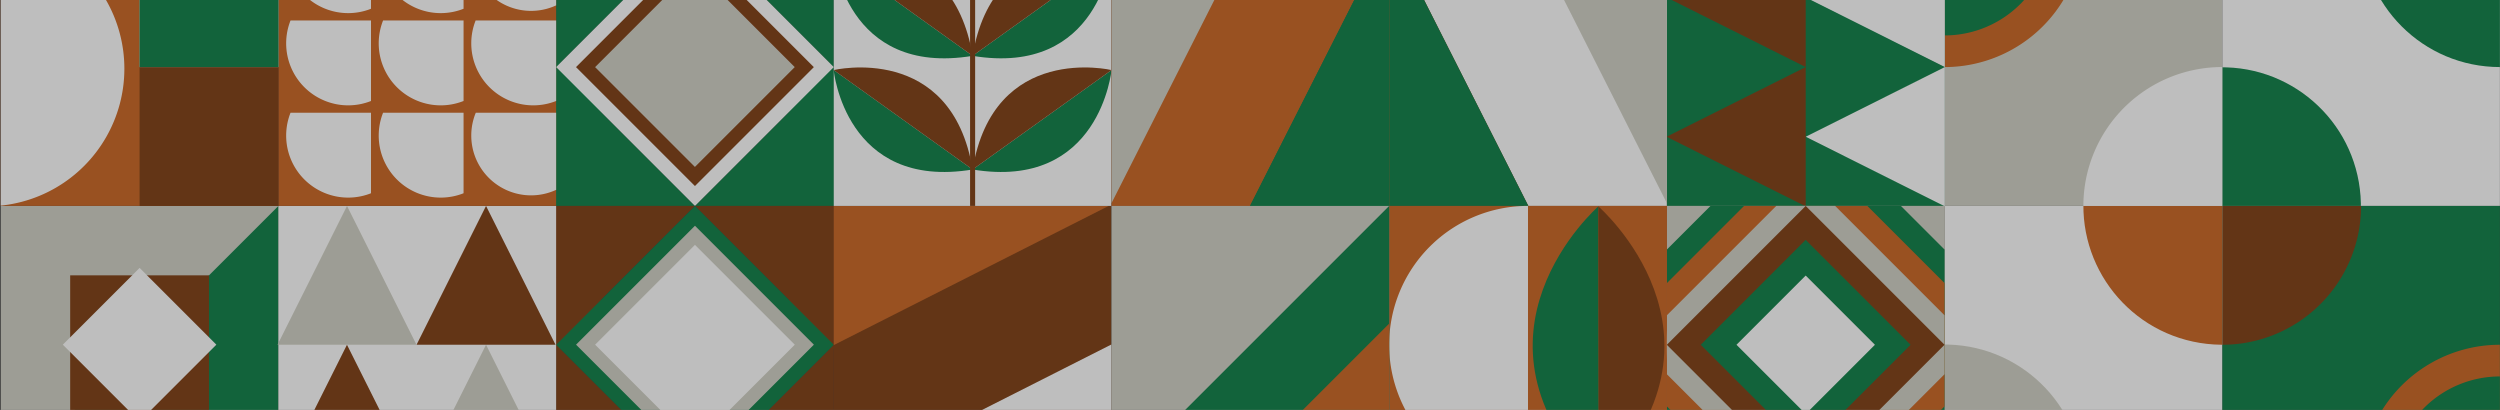 <svg xmlns="http://www.w3.org/2000/svg" xmlns:xlink="http://www.w3.org/1999/xlink" width="100%" height="100%" viewBox="0 0 1366 224">
  <rect x="0" y="0" width="1366" height="224" fill="#333333" stroke="none"/>
  <defs>
    <clipPath id="clip-path">
      <rect id="Rectangle_1881" data-name="Rectangle 1881" width="1366" height="224" transform="translate(0 160)" fill="#04773e" opacity="0.95"/>
    </clipPath>
    <clipPath id="clip-path-2">
      <rect id="Rectangle_15" data-name="Rectangle 15" width="151.734" height="151.716" fill="none"/>
    </clipPath>
    <clipPath id="clip-path-4">
      <rect id="Rectangle_19" data-name="Rectangle 19" width="151.716" height="151.734" fill="none"/>
    </clipPath>
    <clipPath id="clip-path-12">
      <rect id="Rectangle_37" data-name="Rectangle 37" width="50.577" height="50.577" fill="none"/>
    </clipPath>
    <clipPath id="clip-path-39">
      <rect id="Rectangle_77" data-name="Rectangle 77" width="151.734" height="76.031" fill="none"/>
    </clipPath>
    <clipPath id="clip-path-40">
      <rect id="Rectangle_94" data-name="Rectangle 94" width="75.867" height="75.867" fill="none"/>
    </clipPath>
    <clipPath id="clip-path-48">
      <rect id="Rectangle_109" data-name="Rectangle 109" width="151.734" height="151.716" fill="#00599b"/>
    </clipPath>
    <clipPath id="clip-path-49">
      <rect id="Rectangle_116" data-name="Rectangle 116" width="151.734" height="151.716" fill="#cbcbbf"/>
    </clipPath>
    <clipPath id="clip-path-50">
      <rect id="Rectangle_118" data-name="Rectangle 118" width="151.734" height="75.849" fill="none"/>
    </clipPath>
    <clipPath id="clip-path-52">
      <rect id="Rectangle_123" data-name="Rectangle 123" width="151.734" height="151.716" fill="#c45e1a"/>
    </clipPath>
    <clipPath id="clip-path-55">
      <rect id="Rectangle_143" data-name="Rectangle 143" width="75.867" height="75.919" fill="none"/>
    </clipPath>
    <clipPath id="clip-path-56">
      <rect id="Rectangle_141" data-name="Rectangle 141" width="131.085" height="131.085" fill="none"/>
    </clipPath>
  </defs>
  <g id="Mask_Group_2" data-name="Mask Group 2" transform="translate(0 -160)" opacity="0.7" clip-path="url(#clip-path)">
    <g id="v1" transform="translate(0.395 -183)">
      <g id="BACKGROUND_2" data-name="BACKGROUND 2" transform="translate(-0.002)">
        <rect id="Rectangle_1" data-name="Rectangle 1" width="151.734" height="151.716" transform="translate(1213.819 0.346)" fill="#78360a"/>
        <circle id="Ellipse_1" data-name="Ellipse 1" cx="75.867" cy="75.867" r="75.867" transform="translate(1213.819 0.346)" fill="#fafafa"/>
        <rect id="Rectangle_2" data-name="Rectangle 2" width="75.867" height="151.716" transform="translate(1289.686 0.346)" fill="#c45e1a"/>
        <rect id="Rectangle_3" data-name="Rectangle 3" width="75.867" height="151.716" transform="translate(1289.686 0.346)" fill="#191919"/>
        <path id="Path_1" data-name="Path 1" d="M444.557,90.232,368.709,166.1l75.849,75.849,75.87-75.849L444.56,90.232h75.867V241.967H368.693V90.232Z" transform="translate(845.128 61.832)" fill="#04773e"/>
        <path id="Path_2" data-name="Path 2" d="M444.557,118.338,368.709,157.41l75.849,39.057,75.867-39.072-75.867-39.054h75.87v78.142H368.693V118.338Z" transform="translate(845.128 107.313)" fill="#04773e"/>
        <path id="Path_3" data-name="Path 3" d="M397.668,90.232Z" transform="translate(892.015 61.832)" fill="#fafafa"/>
        <path id="Path_4" data-name="Path 4" d="M444.541,241.947,368.692,166.1l75.849-75.867h0L520.408,166.1Z" transform="translate(845.145 61.828)" fill="#fafafa"/>
        <rect id="Rectangle_4" data-name="Rectangle 4" width="91.888" height="91.888" transform="translate(1289.68 292.902) rotate(-135)" fill="#78360a"/>
        <rect id="Rectangle_5" data-name="Rectangle 5" width="77.123" height="77.141" transform="translate(1289.67 282.466) rotate(-135)" fill="#cbcbbf"/>
        <path id="Path_5" data-name="Path 5" d="M792.258,148.183,716.391,224.05,792.258,299.9,868.1,224.05,792.25,148.183H868.1V299.9H716.391V148.183Z" transform="translate(-412.917 155.61)" fill="#04773e"/>
        <path id="Path_6" data-name="Path 6" d="M792.258,176.283l-75.867,39.072,75.867,39.072,75.849-39.072-75.849-39.072H868.1v78.142H716.391V176.283Z" transform="translate(-412.917 201.082)" fill="#04773e"/>
        <path id="Path_7" data-name="Path 7" d="M792.258,299.9,716.391,224.05l75.867-75.867h0L868.1,224.05Z" transform="translate(-412.917 155.61)" fill="#fafafa"/>
        <rect id="Rectangle_6" data-name="Rectangle 6" width="91.888" height="91.888" transform="translate(379.315 444.649) rotate(-135)" fill="#78360a"/>
        <rect id="Rectangle_7" data-name="Rectangle 7" width="77.123" height="77.141" transform="translate(379.302 434.208) rotate(-135)" fill="#cbcbbf"/>
        <path id="Path_8" data-name="Path 8" d="M426.644,339.948l75.849-75.867,75.867,75.867L502.493,415.8l-75.849-75.849v75.867H578.36V264.081H426.644Z" transform="translate(635.459 343.16)" fill="#78360a"/>
        <path id="Path_9" data-name="Path 9" d="M426.644,339.948l39.072-75.867,39.072,75.867L465.717,415.8l-39.072-75.849v75.867h78.142V264.081H426.644Z" transform="translate(709.032 343.16)" fill="#78360a"/>
        <path id="Path_10" data-name="Path 10" d="M578.36,339.948l-75.867-75.867-75.849,75.867h0L502.493,415.8Z" transform="translate(635.459 343.16)" fill="#04773e"/>
        <rect id="Rectangle_8" data-name="Rectangle 8" width="91.888" height="91.888" transform="translate(1137.959 748.052) rotate(-135)" fill="#cbcbbf"/>
        <rect id="Rectangle_9" data-name="Rectangle 9" width="77.123" height="77.141" transform="translate(1137.944 737.621) rotate(-135)" fill="#fafafa"/>
        <path id="Path_11" data-name="Path 11" d="M792.248,357.845,716.4,282l75.846-75.867L868.115,282l-75.867,75.849h75.88V206.129H716.394V357.845Z" transform="translate(-412.923 249.38)" fill="#78360a"/>
        <path id="Path_12" data-name="Path 12" d="M792.248,284.273,716.4,245.2l75.846-39.072L868.115,245.2l-75.867,39.072h75.88V206.131H716.394v78.142Z" transform="translate(-412.923 249.378)" fill="#78360a"/>
        <path id="Path_13" data-name="Path 13" d="M792.242,206.129,716.4,282l75.846,75.849h0L868.11,282Z" transform="translate(-412.901 249.38)" fill="#04773e"/>
        <rect id="Rectangle_10" data-name="Rectangle 10" width="91.888" height="91.888" transform="translate(379.333 596.303) rotate(-135)" fill="#cbcbbf"/>
        <rect id="Rectangle_11" data-name="Rectangle 11" width="77.141" height="77.123" transform="translate(379.333 585.877) rotate(-135)" fill="#fafafa"/>
        <rect id="Rectangle_12" data-name="Rectangle 12" width="151.734" height="151.716" transform="translate(606.939 758.975)" fill="#04773e"/>
        <path id="Path_14" data-name="Path 14" d="M752.214,322.033V473.749H600.48" transform="translate(6.459 436.942)" fill="#78360a"/>
        <rect id="Rectangle_13" data-name="Rectangle 13" width="151.734" height="151.716" transform="translate(0.008 455.527)" fill="#cbcbbf"/>
        <path id="Path_15" data-name="Path 15" d="M984.018,206.136V357.841H832.287" transform="translate(-832.287 249.392)" fill="#04773e"/>
        <rect id="Rectangle_14" data-name="Rectangle 14" width="151.734" height="151.716" transform="translate(910.371 0.346)" fill="#c45e1a"/>
        <g id="Group_1" data-name="Group 1" transform="translate(910.387 0.346)" clip-path="url(#clip-path-2)">
          <circle id="Ellipse_2" data-name="Ellipse 2" cx="75.867" cy="75.867" r="75.867" transform="translate(-75.867 -75.867)" fill="#fafafa"/>
          <circle id="Ellipse_3" data-name="Ellipse 3" cx="75.901" cy="75.901" r="75.901" transform="matrix(-0.997, -0.083, 0.083, -0.997, 221.036, 233.729)" fill="#fafafa"/>
          <path id="Path_16" data-name="Path 16" d="M590.779,87.37a47.6,47.6,0,1,0,0-.01Z" transform="translate(-486.677 64.344)" fill="#78360a"/>
        </g>
        <rect id="Rectangle_16" data-name="Rectangle 16" width="151.734" height="151.716" transform="translate(758.653 0.346)" fill="#fafafa"/>
        <g id="Group_2" data-name="Group 2" transform="translate(758.653 0.346)" clip-path="url(#clip-path-2)">
          <path id="Path_17" data-name="Path 17" d="M789.678,46.891a75.867,75.867,0,1,1-75.867-75.867A75.867,75.867,0,0,1,789.678,46.891Z" transform="translate(-562.086 -46.891)" fill="#04773e"/>
          <path id="Path_18" data-name="Path 18" d="M847.641,104.836a75.886,75.886,0,1,1,0-.007Z" transform="translate(-771.787 46.88)" fill="#78360a"/>
          <path id="Path_19" data-name="Path 19" d="M819.638,94.136a58.55,58.55,0,1,1,0-.008Z" transform="translate(-761.091 57.58)" fill="#fafafa"/>
        </g>
        <rect id="Rectangle_18" data-name="Rectangle 18" width="151.716" height="151.734" transform="translate(0.008 607.241)" fill="#c45e1a"/>
        <g id="Group_3" data-name="Group 3" transform="translate(0.026 607.241)" clip-path="url(#clip-path-4)">
          <circle id="Ellipse_4" data-name="Ellipse 4" cx="75.867" cy="75.867" r="75.867" transform="translate(-75.883 75.867)" fill="#cbcbbf"/>
          <circle id="Ellipse_5" data-name="Ellipse 5" cx="75.87" cy="75.87" r="75.87" transform="translate(226.886 76.561) rotate(-179.484)" fill="#fafafa"/>
        </g>
        <rect id="Rectangle_20" data-name="Rectangle 20" width="151.716" height="151.734" transform="translate(0.026 758.957)" fill="#f5f2d0"/>
        <g id="Group_4" data-name="Group 4" transform="translate(0.026 758.957)" clip-path="url(#clip-path-4)">
          <path id="Path_20" data-name="Path 20" d="M1061.516,260.764a75.867,75.867,0,1,1-75.867,75.867A75.868,75.868,0,0,1,1061.516,260.764Z" transform="translate(-1061.501 -336.631)" fill="#04773e"/>
          <path id="Path_21" data-name="Path 21" d="M1003.572,318.716A75.867,75.867,0,1,1,927.7,394.583a75.867,75.867,0,0,1,75.867-75.867Z" transform="translate(-851.838 -242.849)" fill="#78360a"/>
          <path id="Path_22" data-name="Path 22" d="M992.864,325.329a58.554,58.554,0,1,1-58.553,58.554,58.554,58.554,0,0,1,58.553-58.554Z" transform="translate(-841.158 -232.148)" fill="#fafafa"/>
        </g>
        <rect id="Rectangle_22" data-name="Rectangle 22" width="151.716" height="151.734" transform="translate(151.742 607.241)" fill="#fafafa"/>
        <g id="Group_5" data-name="Group 5" transform="translate(151.758 607.241)" clip-path="url(#clip-path-4)">
          <path id="Path_23" data-name="Path 23" d="M945.609,412.5a75.867,75.867,0,1,1,75.867-75.867A75.867,75.867,0,0,1,945.609,412.5Z" transform="translate(-793.918 -184.915)" fill="#04773e"/>
          <path id="Path_24" data-name="Path 24" d="M1003.584,354.543a74.18,74.18,0,1,1,.011,0Z" transform="translate(-1003.584 -278.704)" fill="#04773e"/>
        </g>
        <rect id="Rectangle_24" data-name="Rectangle 24" width="151.716" height="151.734" transform="translate(151.742 758.957)" fill="#cbcbbf"/>
        <g id="Group_6" data-name="Group 6" transform="translate(151.758 758.957)" clip-path="url(#clip-path-4)">
          <path id="Path_25" data-name="Path 25" d="M945.609,260.764a75.867,75.867,0,1,0,75.867,75.867A75.867,75.867,0,0,0,945.609,260.764Z" transform="translate(-793.918 -336.631)" fill="#78360a"/>
          <path id="Path_26" data-name="Path 26" d="M1003.586,318.716a76.323,76.323,0,1,0,.01,0Z" transform="translate(-1003.586 -242.849)" fill="#c45e1a"/>
          <path id="Path_27" data-name="Path 27" d="M992.857,325.329a58.554,58.554,0,1,0,58.554,58.554A58.554,58.554,0,0,0,992.857,325.329Z" transform="translate(-992.863 -232.148)" fill="#fafafa"/>
        </g>
        <rect id="Rectangle_26" data-name="Rectangle 26" width="151.716" height="151.734" transform="translate(1213.837 303.775)" fill="#fafafa"/>
        <g id="Group_7" data-name="Group 7" transform="translate(1213.837 303.775)" clip-path="url(#clip-path-4)">
          <circle id="Ellipse_6" data-name="Ellipse 6" cx="75.831" cy="75.831" r="75.831" transform="matrix(-0.071, -0.997, 0.997, -0.071, -70.254, 232.791)" fill="#04773e"/>
          <circle id="Ellipse_7" data-name="Ellipse 7" cx="75.867" cy="75.867" r="75.867" transform="translate(75.849 -75.867)" fill="#04773e"/>
        </g>
        <rect id="Rectangle_28" data-name="Rectangle 28" width="151.716" height="151.734" transform="translate(1213.837 455.507)" fill="#04773e"/>
        <g id="Group_8" data-name="Group 8" transform="translate(1213.837 455.507)" clip-path="url(#clip-path-4)">
          <path id="Path_28" data-name="Path 28" d="M597.916,144.867a75.867,75.867,0,1,1-75.867,75.867A75.867,75.867,0,0,1,597.916,144.867Z" transform="translate(-597.916 -220.731)" fill="#78360a"/>
          <path id="Path_29" data-name="Path 29" d="M539.946,202.819a75.842,75.842,0,1,1-.015,0Z" transform="translate(-388.232 -126.952)" fill="#c45e1a"/>
          <path id="Path_30" data-name="Path 30" d="M529.271,209.434a58.554,58.554,0,1,1-58.554,58.554A58.554,58.554,0,0,1,529.271,209.434Z" transform="translate(-377.555 -116.246)" fill="#04773e"/>
        </g>
        <rect id="Rectangle_30" data-name="Rectangle 30" width="151.716" height="151.734" transform="translate(1062.103 455.507)" fill="#fafafa"/>
        <g id="Group_9" data-name="Group 9" transform="translate(1062.121 455.507)" clip-path="url(#clip-path-4)">
          <circle id="Ellipse_8" data-name="Ellipse 8" cx="75.856" cy="75.856" r="75.856" transform="translate(214.458 87.008) rotate(-170.792)" fill="#c45e1a"/>
          <circle id="Ellipse_9" data-name="Ellipse 9" cx="75.867" cy="75.867" r="75.867" transform="translate(73.678 229.562) rotate(-178.396)" fill="#cbcbbf"/>
        </g>
        <rect id="Rectangle_32" data-name="Rectangle 32" width="151.716" height="151.734" transform="translate(1062.103 303.775)" fill="#cbcbbf"/>
        <g id="Group_10" data-name="Group 10" transform="translate(1062.121 303.775)" clip-path="url(#clip-path-4)">
          <path id="Path_31" data-name="Path 31" d="M597.916,296.6a75.867,75.867,0,1,1,75.867-75.867A75.867,75.867,0,0,1,597.916,296.6Z" transform="translate(-446.2 -69.002)" fill="#fafafa"/>
          <path id="Path_32" data-name="Path 32" d="M655.868,238.655a75.867,75.867,0,1,1,75.867-75.867A75.867,75.867,0,0,1,655.868,238.655Z" transform="translate(-655.886 -162.772)" fill="#c45e1a"/>
          <path id="Path_33" data-name="Path 33" d="M645.2,210.662a58.55,58.55,0,1,1,.008,0Z" transform="translate(-645.219 -152.082)" fill="#04773e"/>
        </g>
        <rect id="Rectangle_34" data-name="Rectangle 34" width="151.734" height="151.716" transform="translate(606.924 0.346)" fill="#cbcbbf"/>
        <path id="Path_34" data-name="Path 34" d="M676.606,137.223,638.537,61.192l-38.051,76.031Z" transform="translate(82.046 14.839)" fill="#fafafa"/>
        <path id="Path_35" data-name="Path 35" d="M705.69,137.223,667.632,61.192,629.56,137.223Z" transform="translate(-23.149 14.839)" fill="#fafafa"/>
        <path id="Path_36" data-name="Path 36" d="M676.606,108.185,638.537,32.154l-38.051,76.031Z" transform="translate(82.046 -32.154)" fill="#fafafa"/>
        <path id="Path_37" data-name="Path 37" d="M705.69,108.185,667.632,32.154,629.56,108.185Z" transform="translate(-23.149 -32.154)" fill="#fafafa"/>
        <rect id="Rectangle_35" data-name="Rectangle 35" width="151.734" height="151.716" transform="translate(151.742 455.527)" fill="#fafafa"/>
        <path id="Path_38" data-name="Path 38" d="M850.411,310.972,812.451,235.1l-37.98,75.867Z" transform="translate(-547.27 296.269)" fill="#cbcbbf"/>
        <path id="Path_39" data-name="Path 39" d="M879.446,310.972l-38-75.867-37.98,75.867Z" transform="translate(-652.25 296.269)" fill="#78360a"/>
        <path id="Path_40" data-name="Path 40" d="M850.411,282l-37.959-75.867L774.471,282Z" transform="translate(-547.27 249.378)" fill="#78360a"/>
        <path id="Path_41" data-name="Path 41" d="M879.434,282l-37.98-75.867L803.473,282Z" transform="translate(-652.238 249.378)" fill="#cbcbbf"/>
        <rect id="Rectangle_36" data-name="Rectangle 36" width="151.716" height="151.734" transform="translate(910.387 303.793)" fill="#04773e"/>
        <path id="Path_42" data-name="Path 42" d="M560.539,148.086l-76.013,38.043,76.01,38.051Z" transform="translate(501.727 155.453)" fill="#fafafa"/>
        <path id="Path_43" data-name="Path 43" d="M560.537,177.153l-76.01,38.071,76.01,38.053Z" transform="translate(501.729 202.489)" fill="#fafafa"/>
        <path id="Path_44" data-name="Path 44" d="M589.587,148.086l-76.028,38.043,76.031,38.051Z" transform="translate(396.664 155.453)" fill="#78360a"/>
        <path id="Path_45" data-name="Path 45" d="M589.589,177.153l-76.031,38.071,76.031,38.053Z" transform="translate(396.662 202.489)" fill="#78360a"/>
        <g id="Group_11" data-name="Group 11" transform="translate(556.362 0.346)" clip-path="url(#clip-path-12)">
          <path id="Path_46" data-name="Path 46" d="M774.649,25.694A33.883,33.883,0,1,0,808.523-8.171,33.882,33.882,0,0,0,774.649,25.694Z" transform="translate(-770.445 -13.222)" fill="#04773e"/>
        </g>
        <g id="Group_12" data-name="Group 12" transform="translate(505.785 0.346)" clip-path="url(#clip-path-12)">
          <path id="Path_47" data-name="Path 47" d="M793.962,25.694a32.9,32.9,0,1,0,0-.008Z" transform="translate(-789.731 -13.222)" fill="#04773e"/>
        </g>
        <g id="Group_13" data-name="Group 13" transform="translate(455.208 0.346)" clip-path="url(#clip-path-12)">
          <path id="Path_48" data-name="Path 48" d="M813.287,25.694a33.861,33.861,0,1,0,0-.008Z" transform="translate(-809.072 -13.222)" fill="#04773e"/>
        </g>
        <g id="Group_14" data-name="Group 14" transform="translate(556.362 50.741)" clip-path="url(#clip-path-12)">
          <path id="Path_49" data-name="Path 49" d="M774.649,44.96a33.883,33.883,0,1,0,33.883-33.883A33.883,33.883,0,0,0,774.649,44.96Z" transform="translate(-770.445 -32.47)" fill="#04773e"/>
        </g>
        <g id="Group_15" data-name="Group 15" transform="translate(505.785 50.741)" clip-path="url(#clip-path-12)">
          <path id="Path_50" data-name="Path 50" d="M793.961,44.96a33.883,33.883,0,1,0,33.883-33.883A33.883,33.883,0,0,0,793.961,44.96Z" transform="translate(-789.731 -32.47)" fill="#04773e"/>
        </g>
        <g id="Group_16" data-name="Group 16" transform="translate(455.208 50.741)" clip-path="url(#clip-path-12)">
          <path id="Path_51" data-name="Path 51" d="M813.289,44.96A33.883,33.883,0,1,0,847.17,11.077,33.883,33.883,0,0,0,813.289,44.96Z" transform="translate(-809.069 -32.47)" fill="#04773e"/>
        </g>
        <g id="Group_17" data-name="Group 17" transform="translate(556.362 101.154)" clip-path="url(#clip-path-12)">
          <path id="Path_52" data-name="Path 52" d="M774.649,64.208a33.883,33.883,0,1,0,33.883-33.883,33.883,33.883,0,0,0-33.883,33.883Z" transform="translate(-770.445 -51.733)" fill="#04773e"/>
        </g>
        <g id="Group_18" data-name="Group 18" transform="translate(505.785 101.154)" clip-path="url(#clip-path-12)">
          <path id="Path_53" data-name="Path 53" d="M793.961,64.208a33.883,33.883,0,1,0,33.883-33.883,33.883,33.883,0,0,0-33.883,33.883Z" transform="translate(-789.731 -51.733)" fill="#04773e"/>
        </g>
        <g id="Group_19" data-name="Group 19" transform="translate(455.208 101.154)" clip-path="url(#clip-path-12)">
          <path id="Path_54" data-name="Path 54" d="M813.289,64.208A33.883,33.883,0,1,0,847.17,30.325a33.883,33.883,0,0,0-33.881,33.883Z" transform="translate(-809.069 -51.733)" fill="#04773e"/>
        </g>
        <rect id="Rectangle_46" data-name="Rectangle 46" width="151.734" height="151.716" transform="translate(606.924 607.241)" fill="#78360a"/>
        <g id="Group_20" data-name="Group 20" transform="translate(708.075 607.241)" clip-path="url(#clip-path-12)">
          <circle id="Ellipse_10" data-name="Ellipse 10" cx="33.883" cy="33.883" r="33.883" transform="translate(4.207 -21.393)" fill="#04773e"/>
        </g>
        <g id="Group_21" data-name="Group 21" transform="translate(657.501 607.241)" clip-path="url(#clip-path-12)">
          <circle id="Ellipse_11" data-name="Ellipse 11" cx="33.883" cy="33.883" r="33.883" transform="translate(4.207 -21.393)" fill="#fafafa"/>
        </g>
        <g id="Group_22" data-name="Group 22" transform="translate(606.921 607.241)" clip-path="url(#clip-path-12)">
          <circle id="Ellipse_12" data-name="Ellipse 12" cx="33.883" cy="33.883" r="33.883" transform="translate(4.207 -21.393)" fill="#04773e"/>
        </g>
        <g id="Group_23" data-name="Group 23" transform="translate(708.075 657.654)" clip-path="url(#clip-path-12)">
          <circle id="Ellipse_13" data-name="Ellipse 13" cx="33.883" cy="33.883" r="33.883" transform="translate(4.207 -21.411)" fill="#04773e"/>
        </g>
        <g id="Group_24" data-name="Group 24" transform="translate(657.501 657.654)" clip-path="url(#clip-path-12)">
          <circle id="Ellipse_14" data-name="Ellipse 14" cx="33.883" cy="33.883" r="33.883" transform="translate(4.207 -21.411)" fill="#fafafa"/>
        </g>
        <g id="Group_25" data-name="Group 25" transform="translate(606.921 657.654)" clip-path="url(#clip-path-12)">
          <circle id="Ellipse_15" data-name="Ellipse 15" cx="33.883" cy="33.883" r="33.883" transform="translate(4.207 -21.411)" fill="#04773e"/>
        </g>
        <g id="Group_26" data-name="Group 26" transform="translate(708.075 708.052)" clip-path="url(#clip-path-12)">
          <circle id="Ellipse_16" data-name="Ellipse 16" cx="33.883" cy="33.883" r="33.883" transform="translate(4.207 -21.411)" fill="#04773e"/>
        </g>
        <g id="Group_27" data-name="Group 27" transform="translate(657.501 708.052)" clip-path="url(#clip-path-12)">
          <circle id="Ellipse_17" data-name="Ellipse 17" cx="33.883" cy="33.883" r="33.883" transform="translate(4.207 -21.411)" fill="#fafafa"/>
        </g>
        <g id="Group_28" data-name="Group 28" transform="translate(606.921 708.052)" clip-path="url(#clip-path-12)">
          <circle id="Ellipse_18" data-name="Ellipse 18" cx="33.883" cy="33.883" r="33.883" transform="translate(4.207 -21.411)" fill="#04773e"/>
        </g>
        <rect id="Rectangle_56" data-name="Rectangle 56" width="151.734" height="151.716" transform="translate(151.742 303.793)" fill="#c45e1a"/>
        <g id="Group_29" data-name="Group 29" transform="translate(252.896 303.793)" clip-path="url(#clip-path-12)">
          <path id="Path_55" data-name="Path 55" d="M890.544,141.592a32.678,32.678,0,1,0,0-.008Z" transform="translate(-886.332 -129.117)" fill="#fafafa"/>
        </g>
        <g id="Group_30" data-name="Group 30" transform="translate(202.319 303.793)" clip-path="url(#clip-path-12)">
          <path id="Path_56" data-name="Path 56" d="M909.863,141.592a33.883,33.883,0,1,0,33.874-33.865A33.882,33.882,0,0,0,909.863,141.592Z" transform="translate(-905.643 -129.117)" fill="#fafafa"/>
        </g>
        <g id="Group_31" data-name="Group 31" transform="translate(151.742 303.793)" clip-path="url(#clip-path-12)">
          <path id="Path_57" data-name="Path 57" d="M929.182,141.592a33.883,33.883,0,1,0,33.874-33.865A33.883,33.883,0,0,0,929.182,141.592Z" transform="translate(-924.954 -129.117)" fill="#fafafa"/>
        </g>
        <g id="Group_32" data-name="Group 32" transform="translate(252.896 354.188)" clip-path="url(#clip-path-12)">
          <path id="Path_58" data-name="Path 58" d="M890.544,160.858a33.883,33.883,0,1,0,33.883-33.883A33.883,33.883,0,0,0,890.544,160.858Z" transform="translate(-886.332 -148.368)" fill="#fafafa"/>
        </g>
        <g id="Group_33" data-name="Group 33" transform="translate(202.319 354.188)" clip-path="url(#clip-path-12)">
          <path id="Path_59" data-name="Path 59" d="M909.863,160.858a33.883,33.883,0,1,0,33.883-33.883A33.883,33.883,0,0,0,909.863,160.858Z" transform="translate(-905.643 -148.368)" fill="#fafafa"/>
        </g>
        <g id="Group_34" data-name="Group 34" transform="translate(151.742 354.188)" clip-path="url(#clip-path-12)">
          <path id="Path_60" data-name="Path 60" d="M929.182,160.858a33.883,33.883,0,1,0,33.883-33.883A33.883,33.883,0,0,0,929.182,160.858Z" transform="translate(-924.954 -148.368)" fill="#fafafa"/>
        </g>
        <g id="Group_35" data-name="Group 35" transform="translate(252.896 404.602)" clip-path="url(#clip-path-12)">
          <path id="Path_61" data-name="Path 61" d="M890.544,180.093a32.674,32.674,0,1,0,0-.008Z" transform="translate(-886.332 -167.624)" fill="#fafafa"/>
        </g>
        <g id="Group_36" data-name="Group 36" transform="translate(202.319 404.602)" clip-path="url(#clip-path-12)">
          <path id="Path_62" data-name="Path 62" d="M909.863,180.093a33.883,33.883,0,1,0,33.874-33.865A33.882,33.882,0,0,0,909.863,180.093Z" transform="translate(-905.643 -167.624)" fill="#fafafa"/>
        </g>
        <g id="Group_37" data-name="Group 37" transform="translate(151.742 404.602)" clip-path="url(#clip-path-12)">
          <path id="Path_63" data-name="Path 63" d="M929.182,180.093a33.883,33.883,0,1,0,33.874-33.865A33.883,33.883,0,0,0,929.182,180.093Z" transform="translate(-924.954 -167.624)" fill="#fafafa"/>
        </g>
        <rect id="Rectangle_66" data-name="Rectangle 66" width="151.734" height="151.716" transform="translate(303.458 0.346)" fill="#fafafa"/>
        <path id="Path_64" data-name="Path 64" d="M866.575,137.223V61.192L716.388,137.223Z" transform="translate(-411.398 14.839)" fill="#c45e1a"/>
        <path id="Path_65" data-name="Path 65" d="M810.448,119.658V72.047l-94.054,47.608Z" transform="translate(-355.248 32.404)" fill="#04773e"/>
        <path id="Path_66" data-name="Path 66" d="M716.966,32.286v76.031l150.2-76.031Z" transform="translate(-413.498 -31.94)" fill="#78360a"/>
        <rect id="Rectangle_67" data-name="Rectangle 67" width="151.734" height="151.716" transform="translate(455.171 455.527)" fill="#78360a"/>
        <path id="Path_67" data-name="Path 67" d="M808.651,311.065V235.041L658.445,311.065Z" transform="translate(-201.748 296.166)" fill="#fafafa"/>
        <path id="Path_68" data-name="Path 68" d="M659.029,206.136v76.031l150.2-76.031Z" transform="translate(-203.862 249.392)" fill="#c45e1a"/>
        <path id="Path_164" data-name="Path 164" d="M0,0H151.716V151.734H0Z" transform="translate(910.387 758.957)" fill="#c45e1a"/>
        <path id="Path_69" data-name="Path 69" d="M513.5,472.813h76.031L513.5,322.61Z" transform="translate(396.868 437.878)" fill="#78360a"/>
        <path id="Path_70" data-name="Path 70" d="M560.62,322.026H484.589l76.031,150.2Z" transform="translate(501.483 436.931)" fill="#fafafa"/>
        <path id="Path_71" data-name="Path 71" d="M522.952,322.026H484.589l38.362,75.768Z" transform="translate(539.151 436.931)" fill="#04773e"/>
        <rect id="Rectangle_69" data-name="Rectangle 69" width="151.716" height="151.734" transform="translate(301.654 758.975)" fill="#78360a"/>
        <rect id="Rectangle_70" data-name="Rectangle 70" width="151.716" height="151.734" transform="translate(301.654 758.975)" fill="#191919"/>
        <path id="Path_72" data-name="Path 72" d="M793.111,322.033H717.088l76.031,150.185Z" transform="translate(-339.742 436.942)" fill="#fafafa"/>
        <path id="Path_73" data-name="Path 73" d="M745.993,472.813h76.031l-76.031-150.2Z" transform="translate(-444.339 437.878)" fill="#04773e"/>
        <rect id="Rectangle_71" data-name="Rectangle 71" width="151.716" height="151.734" transform="translate(758.653 303.793)" fill="#fafafa"/>
        <path id="Path_74" data-name="Path 74" d="M618.56,148.183H542.545l76.031,150.2Z" transform="translate(291.808 155.61)" fill="#cbcbbf"/>
        <path id="Path_75" data-name="Path 75" d="M571.45,298.957h76.023L571.45,148.768Z" transform="translate(187.213 156.557)" fill="#78360a"/>
        <path id="Path_76" data-name="Path 76" d="M571.45,298.957h76.023L571.45,148.768Z" transform="translate(187.213 156.557)" fill="#04773e"/>
        <rect id="Rectangle_72" data-name="Rectangle 72" width="151.734" height="151.716" transform="translate(0.008 0.182)" fill="#04773e"/>
        <rect id="Rectangle_73" data-name="Rectangle 73" width="151.734" height="151.716" transform="translate(0.008 0.182)" fill="#191919"/>
        <rect id="Rectangle_74" data-name="Rectangle 74" width="151.734" height="76.031" transform="translate(0.008 0.182)" fill="#c45e1a"/>
        <rect id="Rectangle_75" data-name="Rectangle 75" width="151.734" height="76.031" transform="translate(0.008 0.346)" fill="#191919"/>
        <rect id="Rectangle_76" data-name="Rectangle 76" width="151.734" height="76.031" transform="translate(151.742 0.346)" fill="#cbcbbf"/>
        <g id="Group_38" data-name="Group 38" transform="translate(151.742 0.346)" clip-path="url(#clip-path-39)">
          <circle id="Ellipse_19" data-name="Ellipse 19" cx="75.867" cy="75.867" r="75.867" transform="translate(0 -84.533)" fill="#c45e1a"/>
        </g>
        <rect id="Rectangle_78" data-name="Rectangle 78" width="151.734" height="151.716" transform="translate(1062.087 152.062)" fill="#cbcbbf"/>
        <path id="Path_77" data-name="Path 77" d="M531.407,195.056H455.613L493.5,119.207Z" transform="translate(606.562 108.719)" fill="#c45e1a"/>
        <path id="Path_78" data-name="Path 78" d="M502.442,195.056H426.674l37.884-75.849Z" transform="translate(711.303 108.719)" fill="#c45e1a"/>
        <path id="Path_79" data-name="Path 79" d="M502.442,90.232,464.558,166.1,426.674,90.232Z" transform="translate(711.303 61.832)" fill="#fafafa"/>
        <path id="Path_80" data-name="Path 80" d="M455.613,90.232h75.794L493.5,166.1Z" transform="translate(606.562 61.832)" fill="#fafafa"/>
        <path id="Path_81" data-name="Path 81" d="M479.05,90.232,516.935,166.1,479.05,241.948,441.143,166.1Z" transform="translate(658.919 61.832)" fill="#04773e"/>
        <rect id="Rectangle_79" data-name="Rectangle 79" width="151.734" height="151.716" transform="translate(0.008 152.062)" fill="#cbcbbf"/>
        <path id="Path_82" data-name="Path 82" d="M937.031,195.056H861.268l37.884-75.849Z" transform="translate(-861.156 108.719)" fill="#fafafa"/>
        <path id="Path_83" data-name="Path 83" d="M908.113,195.056h-75.8L870.2,119.207Z" transform="translate(-756.441 108.719)" fill="#fafafa"/>
        <path id="Path_84" data-name="Path 84" d="M908.107,90.232,870.2,166.1,832.318,90.232Z" transform="translate(-756.435 61.832)" fill="#78360a"/>
        <path id="Path_85" data-name="Path 85" d="M861.261,90.232H937.03L899.145,166.1Z" transform="translate(-861.176 61.832)" fill="#78360a"/>
        <path id="Path_86" data-name="Path 86" d="M884.68,90.232,922.564,166.1,884.68,241.948,846.8,166.1Z" transform="translate(-808.8 61.832)" fill="#c45e1a"/>
        <rect id="Rectangle_80" data-name="Rectangle 80" width="151.734" height="151.716" transform="translate(910.371 152.062)" fill="#fafafa"/>
        <path id="Path_87" data-name="Path 87" d="M684.86,63.821s-6.282,65.873-75.9,54.363Z" transform="translate(377.297 103.627)" fill="#78360a"/>
        <path id="Path_88" data-name="Path 88" d="M684.86,64.7s-64.378-15.28-75.9,54.339Z" transform="translate(377.297 102.749)" fill="#04773e"/>
        <path id="Path_89" data-name="Path 89" d="M637.946,63.821s6.281,65.873,75.9,54.363Z" transform="translate(272.407 103.627)" fill="#78360a"/>
        <path id="Path_90" data-name="Path 90" d="M637.946,64.7s64.378-15.267,75.9,54.363Z" transform="translate(272.407 102.752)" fill="#04773e"/>
        <path id="Path_91" data-name="Path 91" d="M684.86,87.54s-6.282,65.873-75.9,54.365Z" transform="translate(377.297 142.008)" fill="#78360a"/>
        <path id="Path_92" data-name="Path 92" d="M684.86,88.417s-64.378-15.267-75.9,54.363Z" transform="translate(377.297 141.131)" fill="#04773e"/>
        <path id="Path_93" data-name="Path 93" d="M637.946,87.54s6.281,65.873,75.9,54.365Z" transform="translate(272.407 142.008)" fill="#78360a"/>
        <path id="Path_94" data-name="Path 94" d="M637.946,88.417s64.378-15.267,75.9,54.363Z" transform="translate(272.407 141.131)" fill="#04773e"/>
        <rect id="Rectangle_81" data-name="Rectangle 81" width="2.769" height="151.716" transform="translate(984.871 152.062)" fill="#78360a"/>
        <rect id="Rectangle_82" data-name="Rectangle 82" width="151.734" height="151.716" transform="translate(1213.819 607.241)" fill="#c45e1a"/>
        <path id="Path_95" data-name="Path 95" d="M568.963,237.67s-6.282,65.873-75.9,54.339Z" transform="translate(796.644 384.954)" fill="#78360a"/>
        <path id="Path_96" data-name="Path 96" d="M568.963,238.548s-64.378-15.267-75.9,54.339Z" transform="translate(796.644 384.08)" fill="#fafafa"/>
        <path id="Path_97" data-name="Path 97" d="M522.049,237.67s6.263,65.927,75.9,54.339Z" transform="translate(691.749 384.954)" fill="#78360a"/>
        <path id="Path_98" data-name="Path 98" d="M522.049,238.548s64.378-15.267,75.9,54.339Z" transform="translate(691.749 384.08)" fill="#fafafa"/>
        <path id="Path_99" data-name="Path 99" d="M568.963,261.39s-6.282,65.873-75.9,54.339Z" transform="translate(796.644 423.34)" fill="#78360a"/>
        <path id="Path_100" data-name="Path 100" d="M568.963,262.266s-64.378-15.267-75.9,54.339Z" transform="translate(796.644 422.461)" fill="#fafafa"/>
        <path id="Path_101" data-name="Path 101" d="M522.049,261.39s6.281,65.873,75.9,54.339Z" transform="translate(691.749 423.34)" fill="#78360a"/>
        <path id="Path_102" data-name="Path 102" d="M522.049,262.266s64.378-15.267,75.9,54.339Z" transform="translate(691.749 422.461)" fill="#fafafa"/>
        <rect id="Rectangle_83" data-name="Rectangle 83" width="2.769" height="151.716" transform="translate(1288.3 607.241)" fill="#fafafa"/>
        <rect id="Rectangle_84" data-name="Rectangle 84" width="151.734" height="151.716" transform="translate(455.171 303.793)" fill="#fafafa"/>
        <path id="Path_103" data-name="Path 103" d="M858.722,121.773s-6.281,65.873-75.9,54.339Z" transform="translate(-251.786 197.407)" fill="#04773e"/>
        <path id="Path_104" data-name="Path 104" d="M858.722,122.65s-64.378-15.267-75.9,54.339Z" transform="translate(-251.786 196.525)" fill="#78360a"/>
        <path id="Path_105" data-name="Path 105" d="M811.809,121.773s6.282,65.873,75.9,54.339Z" transform="translate(-356.677 197.407)" fill="#04773e"/>
        <path id="Path_106" data-name="Path 106" d="M811.809,122.65s64.378-15.267,75.9,54.339Z" transform="translate(-356.677 196.525)" fill="#78360a"/>
        <path id="Path_107" data-name="Path 107" d="M858.722,145.492s-6.281,65.873-75.9,54.339Z" transform="translate(-251.786 235.788)" fill="#04773e"/>
        <path id="Path_108" data-name="Path 108" d="M858.722,146.369s-64.378-15.267-75.9,54.339Z" transform="translate(-251.786 234.911)" fill="#78360a"/>
        <path id="Path_109" data-name="Path 109" d="M811.809,145.492s6.282,65.873,75.9,54.339Z" transform="translate(-356.677 235.788)" fill="#04773e"/>
        <path id="Path_110" data-name="Path 110" d="M811.809,146.369s64.378-15.267,75.9,54.339Z" transform="translate(-356.677 234.911)" fill="#78360a"/>
        <rect id="Rectangle_85" data-name="Rectangle 85" width="2.769" height="151.716" transform="translate(529.655 303.793)" fill="#78360a"/>
        <rect id="Rectangle_86" data-name="Rectangle 86" width="151.734" height="151.716" transform="translate(758.653 152.077)" fill="#78360a"/>
        <path id="Path_173" data-name="Path 173" d="M0,0H151.716V75.867H0Z" transform="translate(758.653 152.062)" fill="#04773e"/>
        <rect id="Rectangle_88" data-name="Rectangle 88" width="75.867" height="75.867" transform="translate(834.52 227.929)" fill="#04773e"/>
        <rect id="Rectangle_89" data-name="Rectangle 89" width="75.867" height="75.867" transform="translate(834.52 152.062)" fill="#c45e1a"/>
        <rect id="Rectangle_90" data-name="Rectangle 90" width="151.734" height="151.716" transform="translate(0.008 303.793)" fill="#c45e1a"/>
        <rect id="Rectangle_91" data-name="Rectangle 91" width="75.867" height="75.867" transform="translate(75.875 379.66)" fill="#78360a"/>
        <rect id="Rectangle_92" data-name="Rectangle 92" width="75.867" height="75.867" transform="translate(75.875 303.793)" fill="#fafafa"/>
        <rect id="Rectangle_93" data-name="Rectangle 93" width="151.734" height="151.716" transform="translate(606.924 152.077)" fill="#04773e"/>
        <g id="Group_39" data-name="Group 39" transform="translate(682.788 152.077)" clip-path="url(#clip-path-40)">
          <path id="Path_111" data-name="Path 111" d="M800.184,58.091s5.2,75.2-75.2,75.2Z" transform="translate(-724.692 -57.725)" fill="#78360a"/>
          <path id="Path_112" data-name="Path 112" d="M800.216,58.133s-75.2-5.2-75.2,75.2Z" transform="translate(-724.7 -57.769)" fill="#fafafa"/>
        </g>
        <g id="Group_40" data-name="Group 40" transform="translate(606.939 152.077)" clip-path="url(#clip-path-40)">
          <path id="Path_113" data-name="Path 113" d="M754.025,58.091s-5.2,75.2,75.2,75.2Z" transform="translate(-753.679 -57.725)" fill="#78360a"/>
          <path id="Path_114" data-name="Path 114" d="M753.961,58.133s75.2-5.2,75.2,75.2Z" transform="translate(-753.6 -57.769)" fill="#fafafa"/>
        </g>
        <g id="Group_41" data-name="Group 41" transform="translate(606.939 227.929)" clip-path="url(#clip-path-40)">
          <path id="Path_115" data-name="Path 115" d="M754.025,162.239s-5.2-75.2,75.2-75.2Z" transform="translate(-753.679 -86.738)" fill="#78360a"/>
          <path id="Path_116" data-name="Path 116" d="M753.961,162.239s75.2,5.2,75.2-75.2Z" transform="translate(-753.6 -86.738)" fill="#fafafa"/>
        </g>
        <g id="Group_42" data-name="Group 42" transform="translate(682.788 227.929)" clip-path="url(#clip-path-40)">
          <path id="Path_117" data-name="Path 117" d="M800.184,162.239s5.2-75.2-75.2-75.2Z" transform="translate(-724.692 -86.738)" fill="#78360a"/>
          <path id="Path_118" data-name="Path 118" d="M800.216,162.239s-75.2,5.2-75.2-75.2Z" transform="translate(-724.7 -86.738)" fill="#fafafa"/>
        </g>
        <rect id="Rectangle_98" data-name="Rectangle 98" width="151.734" height="151.716" transform="translate(758.673 758.975)" fill="#c45e1a"/>
        <g id="Group_43" data-name="Group 43" transform="translate(834.54 758.975)" clip-path="url(#clip-path-40)">
          <path id="Path_119" data-name="Path 119" d="M742.228,289.886s5.2,75.2-75.2,75.2Z" transform="translate(-666.727 -289.522)" fill="#04773e"/>
          <path id="Path_120" data-name="Path 120" d="M742.253,289.928s-75.2-5.2-75.2,75.2Z" transform="translate(-666.755 -289.564)" fill="#78360a"/>
        </g>
        <g id="Group_44" data-name="Group 44" transform="translate(758.673 758.975)" clip-path="url(#clip-path-40)">
          <path id="Path_121" data-name="Path 121" d="M696.068,289.886s-5.2,75.2,75.2,75.2Z" transform="translate(-695.694 -289.522)" fill="#04773e"/>
          <path id="Path_122" data-name="Path 122" d="M696,289.928s75.2-5.2,75.2,75.2Z" transform="translate(-695.616 -289.564)" fill="#fafafa"/>
        </g>
        <g id="Group_45" data-name="Group 45" transform="translate(758.673 834.824)" clip-path="url(#clip-path-40)">
          <path id="Path_123" data-name="Path 123" d="M696.068,394.007s-5.2-75.173,75.2-75.173Z" transform="translate(-695.694 -318.522)" fill="#04773e"/>
          <path id="Path_124" data-name="Path 124" d="M696,394.007s75.2,5.2,75.2-75.173Z" transform="translate(-695.616 -318.522)" fill="#78360a"/>
        </g>
        <g id="Group_46" data-name="Group 46" transform="translate(834.54 834.824)" clip-path="url(#clip-path-40)">
          <path id="Path_125" data-name="Path 125" d="M742.228,394.007s5.2-75.173-75.2-75.173Z" transform="translate(-666.727 -318.522)" fill="#04773e"/>
          <path id="Path_126" data-name="Path 126" d="M742.253,394.007s-75.2,5.2-75.2-75.173Z" transform="translate(-666.755 -318.522)" fill="#fafafa"/>
        </g>
        <rect id="Rectangle_103" data-name="Rectangle 103" width="151.734" height="151.716" transform="translate(455.19 152.062)" fill="#00599b"/>
        <g id="Group_47" data-name="Group 47" transform="translate(455.208 152.062)" clip-path="url(#clip-path-48)">
          <path id="Path_127" data-name="Path 127" d="M734.287,90.232,658.438,166.1l75.846,75.849L810.152,166.1,734.306,90.232h75.846V241.967H658.438V90.232Z" transform="translate(-658.441 -90.227)" fill="#c45e1a"/>
          <path id="Path_128" data-name="Path 128" d="M766.458,326.124,638.573,198.245,766.458,70.363h.016L894.337,198.245Z" transform="translate(-690.604 -122.388)" fill="#fafafa"/>
          <rect id="Rectangle_104" data-name="Rectangle 104" width="154.904" height="154.904" transform="translate(75.846 185.393) rotate(-135)" fill="#78360a"/>
          <rect id="Rectangle_105" data-name="Rectangle 105" width="130.033" height="130.033" transform="translate(75.831 167.825) rotate(-135)" fill="#c45e1a"/>
          <rect id="Rectangle_106" data-name="Rectangle 106" width="107.275" height="107.291" transform="translate(75.815 151.747) rotate(-135)" fill="#04773e"/>
          <rect id="Rectangle_107" data-name="Rectangle 107" width="81.075" height="81.075" transform="translate(75.844 133.207) rotate(-135)" fill="#fafafa"/>
          <rect id="Rectangle_108" data-name="Rectangle 108" width="53.489" height="53.489" transform="translate(75.831 113.702) rotate(-135)" fill="#cbcbbf"/>
        </g>
        <rect id="Rectangle_110" data-name="Rectangle 110" width="151.734" height="151.716" transform="translate(910.371 455.527)" fill="#cbcbbf"/>
        <g id="Group_48" data-name="Group 48" transform="translate(910.371 455.527)" clip-path="url(#clip-path-49)">
          <path id="Path_129" data-name="Path 129" d="M560.456,206.136l-75.867,75.846,75.867,75.859,75.867-75.867-75.867-75.839h75.867V357.841H484.589V206.136Z" transform="translate(-484.589 -206.136)" fill="#cbcbbf"/>
          <path id="Path_130" data-name="Path 130" d="M592.607,442.024,464.723,314.144,592.607,186.262h.016L720.487,314.144Z" transform="translate(-516.74 -238.293)" fill="#04773e"/>
          <rect id="Rectangle_111" data-name="Rectangle 111" width="154.904" height="154.904" transform="translate(75.867 185.373) rotate(-135)" fill="#c45e1a"/>
          <rect id="Rectangle_112" data-name="Rectangle 112" width="130.033" height="130.033" transform="translate(75.867 167.805) rotate(-135)" fill="#cbcbbf"/>
          <rect id="Rectangle_113" data-name="Rectangle 113" width="107.275" height="107.291" transform="translate(75.854 151.724) rotate(-135)" fill="#78360a"/>
          <rect id="Rectangle_114" data-name="Rectangle 114" width="81.075" height="81.075" transform="translate(75.849 133.194) rotate(-135)" fill="#04773e"/>
          <rect id="Rectangle_115" data-name="Rectangle 115" width="53.489" height="53.489" transform="translate(75.867 113.684) rotate(-135)" fill="#fafafa"/>
        </g>
        <rect id="Rectangle_117" data-name="Rectangle 117" width="151.734" height="151.716" transform="translate(303.458 152.062)" fill="#fafafa"/>
        <circle id="Ellipse_20" data-name="Ellipse 20" cx="75.496" cy="75.496" r="75.496" transform="matrix(-0.135, -0.991, 0.991, -0.135, 315.277, 312.472)" fill="#cbcbbf"/>
        <circle id="Ellipse_21" data-name="Ellipse 21" cx="75.496" cy="75.496" r="75.496" transform="matrix(-0.135, -0.991, 0.991, -0.135, 315.277, 312.472)" fill="#04773e"/>
        <g id="Group_49" data-name="Group 49" transform="translate(303.474 227.929)" clip-path="url(#clip-path-50)">
          <circle id="Ellipse_22" data-name="Ellipse 22" cx="75.496" cy="75.496" r="75.496" transform="matrix(-0.135, -0.991, 0.991, -0.135, 11.804, 84.543)" fill="#cbcbbf"/>
        </g>
        <rect id="Rectangle_119" data-name="Rectangle 119" width="151.734" height="151.716" transform="translate(910.371 607.241)" fill="#fafafa"/>
        <path id="Path_131" data-name="Path 131" d="M608.97,307.28a75.485,75.485,0,1,0,75.48-75.485,75.484,75.484,0,0,0-75.48,75.485Z" transform="translate(302.183 375.446)" fill="#cbcbbf"/>
        <path id="Path_132" data-name="Path 132" d="M608.97,307.28a75.485,75.485,0,1,0,75.48-75.485,75.484,75.484,0,0,0-75.48,75.485Z" transform="translate(302.183 375.446)" fill="#04773e"/>
        <g id="Group_50" data-name="Group 50" transform="translate(910.371 683.108)" clip-path="url(#clip-path-50)">
          <path id="Path_133" data-name="Path 133" d="M608.97,307.28a75.485,75.485,0,1,0,75.48-75.485,75.484,75.484,0,0,0-75.48,75.485Z" transform="translate(-608.188 -307.662)" fill="#cbcbbf"/>
        </g>
        <rect id="Rectangle_121" data-name="Rectangle 121" width="151.734" height="151.716" transform="translate(151.742 152.062)" fill="#c45e1a"/>
        <g id="Group_51" data-name="Group 51" transform="translate(151.742 152.062)" clip-path="url(#clip-path-52)">
          <rect id="Rectangle_122" data-name="Rectangle 122" width="151.734" height="151.716" fill="#c45e1a"/>
          <path id="Path_134" data-name="Path 134" d="M914.63,221.833l-68.8-119.162L777.032,221.833Z" transform="translate(-769.976 -70.099)" fill="#c45e1a"/>
          <path id="Path_135" data-name="Path 135" d="M914.636,234.475l-68.8-119.162-68.8,119.162Z" transform="translate(-769.982 -49.641)" fill="#c45e1a"/>
          <path id="Path_136" data-name="Path 136" d="M914.636,244.6l-68.8-119.177L777.03,244.6Z" transform="translate(-769.982 -33.281)" fill="#c45e1a"/>
        </g>
        <g id="Group_52" data-name="Group 52" transform="translate(303.474 607.241)" clip-path="url(#clip-path-2)">
          <rect id="Rectangle_124" data-name="Rectangle 124" width="151.734" height="151.716" fill="#cbcbbf"/>
          <path id="Path_137" data-name="Path 137" d="M856.673,395.686,787.878,276.516l-68.8,119.177Z" transform="translate(-712.014 -243.952)" fill="#78360a"/>
          <path id="Path_138" data-name="Path 138" d="M856.679,408.324l-68.8-119.162-68.8,119.162Z" transform="translate(-712.02 -223.492)" fill="#fafafa"/>
          <path id="Path_139" data-name="Path 139" d="M856.679,418.435l-68.8-119.162-68.8,119.162Z" transform="translate(-712.02 -207.13)" fill="#c45e1a"/>
        </g>
        <rect id="Rectangle_126" data-name="Rectangle 126" width="151.716" height="151.734" transform="translate(606.939 303.793)" fill="#c45e1a"/>
        <path id="Path_140" data-name="Path 140" d="M676.518,298.955H600.487l76.031-150.187Z" transform="translate(82.14 156.559)" fill="#04773e"/>
        <path id="Path_141" data-name="Path 141" d="M676.518,298.955H600.487l76.031-150.187Z" transform="translate(82.14 156.559)" fill="#04773e"/>
        <path id="Path_142" data-name="Path 142" d="M629.393,148.183h76.031l-76.031,150.2Z" transform="translate(-22.454 155.61)" fill="#cbcbbf"/>
        <rect id="Rectangle_127" data-name="Rectangle 127" width="75.903" height="75.867" transform="translate(75.857 303.793)" fill="#04773e"/>
        <g id="Group_53" data-name="Group 53" transform="translate(0.008 303.793)" clip-path="url(#clip-path-2)">
          <path id="Path_143" data-name="Path 143" d="M988.808,191.687a75.207,75.207,0,1,1,0,.006Z" transform="translate(-1071.669 -114.949)" fill="#fafafa"/>
        </g>
        <rect id="Rectangle_129" data-name="Rectangle 129" width="151.734" height="151.716" transform="translate(758.637 455.527)" fill="#c45e1a"/>
        <path id="Path_144" data-name="Path 144" d="M666.92,249.709a75.867,75.867,0,1,0,75.867-75.867A75.867,75.867,0,0,0,666.92,249.709Z" transform="translate(91.722 281.665)" fill="#fafafa"/>
        <rect id="Rectangle_130" data-name="Rectangle 130" width="75.867" height="151.716" transform="translate(834.504 455.527)" fill="#c45e1a"/>
        <rect id="Rectangle_131" data-name="Rectangle 131" width="151.734" height="151.716" transform="translate(606.903 455.527)" fill="#cbcbbf"/>
        <path id="Path_145" data-name="Path 145" d="M752.21,206.136V357.841H600.494" transform="translate(6.427 249.392)" fill="#04773e"/>
        <path id="Path_146" data-name="Path 146" d="M687.9,230.689v87.426H600.493" transform="translate(70.733 289.125)" fill="#c45e1a"/>
        <rect id="Rectangle_132" data-name="Rectangle 132" width="151.734" height="151.716" transform="translate(1062.087 0.346)" fill="#cbcbbf"/>
        <path id="Path_147" data-name="Path 147" d="M578.36,32.286V184H426.644" transform="translate(635.459 -31.94)" fill="#04773e"/>
        <path id="Path_148" data-name="Path 148" d="M537.442,41.945V143.084H436.3" transform="translate(651.089 -16.309)" fill="#fafafa"/>
        <rect id="Rectangle_133" data-name="Rectangle 133" width="151.734" height="151.716" transform="translate(455.153 607.077)" fill="#c45e1a"/>
        <path id="Path_149" data-name="Path 149" d="M658.447,415.734V264.018H810.181" transform="translate(-203.272 343.059)" fill="#04773e"/>
        <path id="Path_150" data-name="Path 150" d="M668.1,374.824V273.67H769.257" transform="translate(-187.65 358.679)" fill="#fafafa"/>
        <path id="Path_151" data-name="Path 151" d="M674.747,346.693V280.31h66.382" transform="translate(-176.892 369.424)" fill="#78360a"/>
        <path id="Path_152" data-name="Path 152" d="M717.015,173.942s-80.874,70.623.218,151.479Z" transform="translate(155.94 281.83)" fill="#04773e"/>
        <path id="Path_153" data-name="Path 153" d="M667.438,173.942s81.054,70.4.2,151.479Z" transform="translate(205.517 281.83)" fill="#78360a"/>
        <rect id="Rectangle_134" data-name="Rectangle 134" width="151.734" height="151.716" transform="translate(455.208 758.975)" fill="#fafafa"/>
        <path id="Path_154" data-name="Path 154" d="M782.815,365.594a225.168,225.168,0,1,0,.011-.018Z" transform="translate(-327.581 469.23)" fill="#04773e"/>
        <rect id="Rectangle_135" data-name="Rectangle 135" width="75.867" height="151.716" transform="translate(531.075 758.975)" fill="#cbcbbf"/>
        <path id="Path_155" data-name="Path 155" d="M832.9,289.837s-80.859,70.623.218,151.479Z" transform="translate(-263.378 469.374)" fill="#78360a"/>
        <path id="Path_156" data-name="Path 156" d="M783.327,289.837s81.054,70.4.2,151.479Z" transform="translate(-213.806 469.374)" fill="#c45e1a"/>
        <rect id="Rectangle_136" data-name="Rectangle 136" width="151.716" height="151.734" transform="translate(1062.103 758.957)" fill="#fafafa"/>
        <path id="Path_157" data-name="Path 157" d="M502.511,351V426.77l-75.867-37.884Z" transform="translate(711.307 483.822)" fill="#04773e"/>
        <path id="Path_158" data-name="Path 158" d="M502.511,322.054v75.792l-75.867-37.884Z" transform="translate(711.307 436.978)" fill="#04773e"/>
        <path id="Path_159" data-name="Path 159" d="M455.62,322.054l75.849,37.908L455.62,397.846Z" transform="translate(606.482 436.978)" fill="#c45e1a"/>
        <path id="Path_160" data-name="Path 160" d="M455.62,426.772V351l75.849,37.884Z" transform="translate(606.482 483.828)" fill="#c45e1a"/>
        <path id="Path_161" data-name="Path 161" d="M426.644,374.416l75.849-37.884,75.867,37.884L502.493,412.3Z" transform="translate(635.459 460.408)" fill="#cbcbbf"/>
        <rect id="Rectangle_137" data-name="Rectangle 137" width="151.716" height="151.734" transform="translate(1213.837 758.957)" fill="#cbcbbf"/>
        <rect id="Rectangle_138" data-name="Rectangle 138" width="75.867" height="75.867" transform="translate(1289.686 758.957)" fill="#78360a"/>
        <rect id="Rectangle_139" data-name="Rectangle 139" width="36.303" height="36.303" transform="translate(1311.096 778.693)" fill="#fafafa"/>
        <rect id="Rectangle_140" data-name="Rectangle 140" width="75.867" height="75.867" transform="translate(1213.819 758.957)" fill="#78360a"/>
        <g id="Group_56" data-name="Group 56" transform="translate(1213.837 758.975)" clip-path="url(#clip-path-55)">
          <g id="Group_54" data-name="Group 54" transform="translate(-31.644 2.969)" clip-path="url(#clip-path-56)">
            <line id="Line_1" data-name="Line 1" y2="131.998" transform="translate(124.512 130.63)" fill="none" stroke="#fafafa" stroke-width="2.003"/>
            <line id="Line_2" data-name="Line 2" y2="131.998" transform="translate(98.297 130.63)" fill="none" stroke="#fafafa" stroke-width="2.003"/>
            <line id="Line_3" data-name="Line 3" y2="131.998" transform="translate(72.079 130.63)" fill="none" stroke="#fafafa" stroke-width="2.003"/>
            <line id="Line_4" data-name="Line 4" y2="131.998" transform="translate(45.861 130.63)" fill="none" stroke="#fafafa" stroke-width="2.003"/>
            <line id="Line_5" data-name="Line 5" y2="131.998" transform="translate(19.645 130.63)" fill="none" stroke="#fafafa" stroke-width="2.003"/>
            <line id="Line_6" data-name="Line 6" y2="131.998" transform="translate(111.406 130.63)" fill="none" stroke="#fafafa" stroke-width="2.003"/>
            <line id="Line_7" data-name="Line 7" y2="131.998" transform="translate(85.188 130.63)" fill="none" stroke="#fafafa" stroke-width="2.003"/>
            <line id="Line_8" data-name="Line 8" y2="131.998" transform="translate(58.972 130.63)" fill="none" stroke="#fafafa" stroke-width="2.003"/>
            <line id="Line_9" data-name="Line 9" y2="131.998" transform="translate(32.752 130.63)" fill="none" stroke="#fafafa" stroke-width="2.003"/>
            <line id="Line_10" data-name="Line 10" y2="131.998" transform="translate(6.536 130.63)" fill="none" stroke="#fafafa" stroke-width="2.003"/>
            <line id="Line_11" data-name="Line 11" y2="131.998" transform="translate(124.512 -0.455)" fill="none" stroke="#fafafa" stroke-width="2.003"/>
            <line id="Line_12" data-name="Line 12" y2="131.998" transform="translate(98.297 -0.455)" fill="none" stroke="#fafafa" stroke-width="2.003"/>
            <line id="Line_13" data-name="Line 13" y2="131.998" transform="translate(72.079 -0.455)" fill="none" stroke="#fafafa" stroke-width="2.003"/>
            <line id="Line_14" data-name="Line 14" y2="131.998" transform="translate(45.861 -0.455)" fill="none" stroke="#fafafa" stroke-width="2.003"/>
            <line id="Line_15" data-name="Line 15" y2="131.998" transform="translate(19.645 -0.455)" fill="none" stroke="#fafafa" stroke-width="2.003"/>
            <line id="Line_16" data-name="Line 16" y2="131.998" transform="translate(111.406 -0.455)" fill="none" stroke="#fafafa" stroke-width="2.003"/>
            <line id="Line_17" data-name="Line 17" y2="131.998" transform="translate(85.188 -0.455)" fill="none" stroke="#fafafa" stroke-width="2.003"/>
            <line id="Line_18" data-name="Line 18" y2="131.998" transform="translate(58.972 -0.455)" fill="none" stroke="#fafafa" stroke-width="2.003"/>
            <line id="Line_19" data-name="Line 19" y2="131.998" transform="translate(32.752 -0.455)" fill="none" stroke="#fafafa" stroke-width="2.003"/>
            <line id="Line_20" data-name="Line 20" y2="131.998" transform="translate(6.536 -0.455)" fill="none" stroke="#fafafa" stroke-width="2.003"/>
            <line id="Line_21" data-name="Line 21" y2="131.998" transform="translate(124.512 -131.543)" fill="none" stroke="#fafafa" stroke-width="2.003"/>
            <line id="Line_22" data-name="Line 22" y2="131.998" transform="translate(98.297 -131.543)" fill="none" stroke="#fafafa" stroke-width="2.003"/>
            <line id="Line_23" data-name="Line 23" y2="131.998" transform="translate(72.079 -131.543)" fill="none" stroke="#fafafa" stroke-width="2.003"/>
            <line id="Line_24" data-name="Line 24" y2="131.998" transform="translate(45.861 -131.543)" fill="none" stroke="#fafafa" stroke-width="2.003"/>
            <line id="Line_25" data-name="Line 25" y2="131.998" transform="translate(19.645 -131.543)" fill="none" stroke="#fafafa" stroke-width="2.003"/>
            <line id="Line_26" data-name="Line 26" y2="131.998" transform="translate(111.406 -131.543)" fill="none" stroke="#fafafa" stroke-width="2.003"/>
            <line id="Line_27" data-name="Line 27" y2="131.998" transform="translate(85.188 -131.543)" fill="none" stroke="#fafafa" stroke-width="2.003"/>
            <line id="Line_28" data-name="Line 28" y2="131.998" transform="translate(58.972 -131.543)" fill="none" stroke="#fafafa" stroke-width="2.003"/>
            <line id="Line_29" data-name="Line 29" y2="131.998" transform="translate(32.752 -131.543)" fill="none" stroke="#fafafa" stroke-width="2.003"/>
            <line id="Line_30" data-name="Line 30" y2="131.998" transform="translate(6.536 -131.543)" fill="none" stroke="#fafafa" stroke-width="2.003"/>
          </g>
          <g id="Group_55" data-name="Group 55" transform="translate(-31.644 -128.119)" clip-path="url(#clip-path-56)">
            <line id="Line_31" data-name="Line 31" y2="131.998" transform="translate(124.512 130.63)" fill="none" stroke="#fafafa" stroke-width="2.003"/>
            <line id="Line_32" data-name="Line 32" y2="131.998" transform="translate(98.297 130.63)" fill="none" stroke="#fafafa" stroke-width="2.003"/>
            <line id="Line_33" data-name="Line 33" y2="131.998" transform="translate(72.079 130.63)" fill="none" stroke="#fafafa" stroke-width="2.003"/>
            <line id="Line_34" data-name="Line 34" y2="131.998" transform="translate(45.861 130.63)" fill="none" stroke="#fafafa" stroke-width="2.003"/>
            <line id="Line_35" data-name="Line 35" y2="131.998" transform="translate(19.645 130.63)" fill="none" stroke="#fafafa" stroke-width="2.003"/>
            <line id="Line_36" data-name="Line 36" y2="131.998" transform="translate(111.406 130.63)" fill="none" stroke="#fafafa" stroke-width="2.003"/>
            <line id="Line_37" data-name="Line 37" y2="131.998" transform="translate(85.188 130.63)" fill="none" stroke="#fafafa" stroke-width="2.003"/>
            <line id="Line_38" data-name="Line 38" y2="131.998" transform="translate(58.972 130.63)" fill="none" stroke="#fafafa" stroke-width="2.003"/>
            <line id="Line_39" data-name="Line 39" y2="131.998" transform="translate(32.752 130.63)" fill="none" stroke="#fafafa" stroke-width="2.003"/>
            <line id="Line_40" data-name="Line 40" y2="131.998" transform="translate(6.536 130.63)" fill="none" stroke="#fafafa" stroke-width="2.003"/>
            <line id="Line_41" data-name="Line 41" y2="131.998" transform="translate(124.512 -0.455)" fill="none" stroke="#fafafa" stroke-width="2.003"/>
            <line id="Line_42" data-name="Line 42" y2="131.998" transform="translate(98.297 -0.455)" fill="none" stroke="#fafafa" stroke-width="2.003"/>
            <line id="Line_43" data-name="Line 43" y2="131.998" transform="translate(72.079 -0.455)" fill="none" stroke="#fafafa" stroke-width="2.003"/>
            <line id="Line_44" data-name="Line 44" y2="131.998" transform="translate(45.861 -0.455)" fill="none" stroke="#fafafa" stroke-width="2.003"/>
            <line id="Line_45" data-name="Line 45" y2="131.998" transform="translate(19.645 -0.455)" fill="none" stroke="#fafafa" stroke-width="2.003"/>
            <line id="Line_46" data-name="Line 46" y2="131.998" transform="translate(111.406 -0.455)" fill="none" stroke="#fafafa" stroke-width="2.003"/>
            <line id="Line_47" data-name="Line 47" y2="131.998" transform="translate(85.188 -0.455)" fill="none" stroke="#fafafa" stroke-width="2.003"/>
            <line id="Line_48" data-name="Line 48" y2="131.998" transform="translate(58.972 -0.455)" fill="none" stroke="#fafafa" stroke-width="2.003"/>
            <line id="Line_49" data-name="Line 49" y2="131.998" transform="translate(32.752 -0.455)" fill="none" stroke="#fafafa" stroke-width="2.003"/>
            <line id="Line_50" data-name="Line 50" y2="131.998" transform="translate(6.536 -0.455)" fill="none" stroke="#fafafa" stroke-width="2.003"/>
            <line id="Line_51" data-name="Line 51" y2="131.998" transform="translate(124.512 -131.543)" fill="none" stroke="#fafafa" stroke-width="2.003"/>
            <line id="Line_52" data-name="Line 52" y2="131.998" transform="translate(98.297 -131.543)" fill="none" stroke="#fafafa" stroke-width="2.003"/>
            <line id="Line_53" data-name="Line 53" y2="131.998" transform="translate(72.079 -131.543)" fill="none" stroke="#fafafa" stroke-width="2.003"/>
            <line id="Line_54" data-name="Line 54" y2="131.998" transform="translate(45.861 -131.543)" fill="none" stroke="#fafafa" stroke-width="2.003"/>
            <line id="Line_55" data-name="Line 55" y2="131.998" transform="translate(19.645 -131.543)" fill="none" stroke="#fafafa" stroke-width="2.003"/>
            <line id="Line_56" data-name="Line 56" y2="131.998" transform="translate(111.406 -131.543)" fill="none" stroke="#fafafa" stroke-width="2.003"/>
            <line id="Line_57" data-name="Line 57" y2="131.998" transform="translate(85.188 -131.543)" fill="none" stroke="#fafafa" stroke-width="2.003"/>
            <line id="Line_58" data-name="Line 58" y2="131.998" transform="translate(58.972 -131.543)" fill="none" stroke="#fafafa" stroke-width="2.003"/>
            <line id="Line_59" data-name="Line 59" y2="131.998" transform="translate(32.752 -131.543)" fill="none" stroke="#fafafa" stroke-width="2.003"/>
            <line id="Line_60" data-name="Line 60" y2="131.998" transform="translate(6.536 -131.543)" fill="none" stroke="#fafafa" stroke-width="2.003"/>
          </g>
        </g>
        <g id="Group_57" data-name="Group 57" transform="translate(1213.852 758.957)" clip-path="url(#clip-path-4)">
          <path id="Path_162" data-name="Path 162" d="M568.179,472.285a75.205,75.205,0,1,1,.007,0Z" transform="translate(-491.46 -237.677)" fill="#04773e"/>
        </g>
        <rect id="Rectangle_145" data-name="Rectangle 145" width="151.716" height="151.734" transform="translate(758.653 607.241)" fill="#cbcbbf"/>
        <rect id="Rectangle_146" data-name="Rectangle 146" width="76.031" height="151.734" transform="translate(758.653 607.241)" fill="#fafafa"/>
        <rect id="Rectangle_147" data-name="Rectangle 147" width="76.031" height="151.734" transform="translate(763.717 606.859)" fill="#04773e"/>
        <rect id="Rectangle_148" data-name="Rectangle 148" width="75.849" height="75.849" transform="translate(37.952 493.451)" fill="#78360a"/>
        <rect id="Rectangle_149" data-name="Rectangle 149" width="59.316" height="59.316" transform="translate(75.883 573.28) rotate(-135)" fill="#fafafa"/>
      </g>
    </g>
  </g>
</svg>

